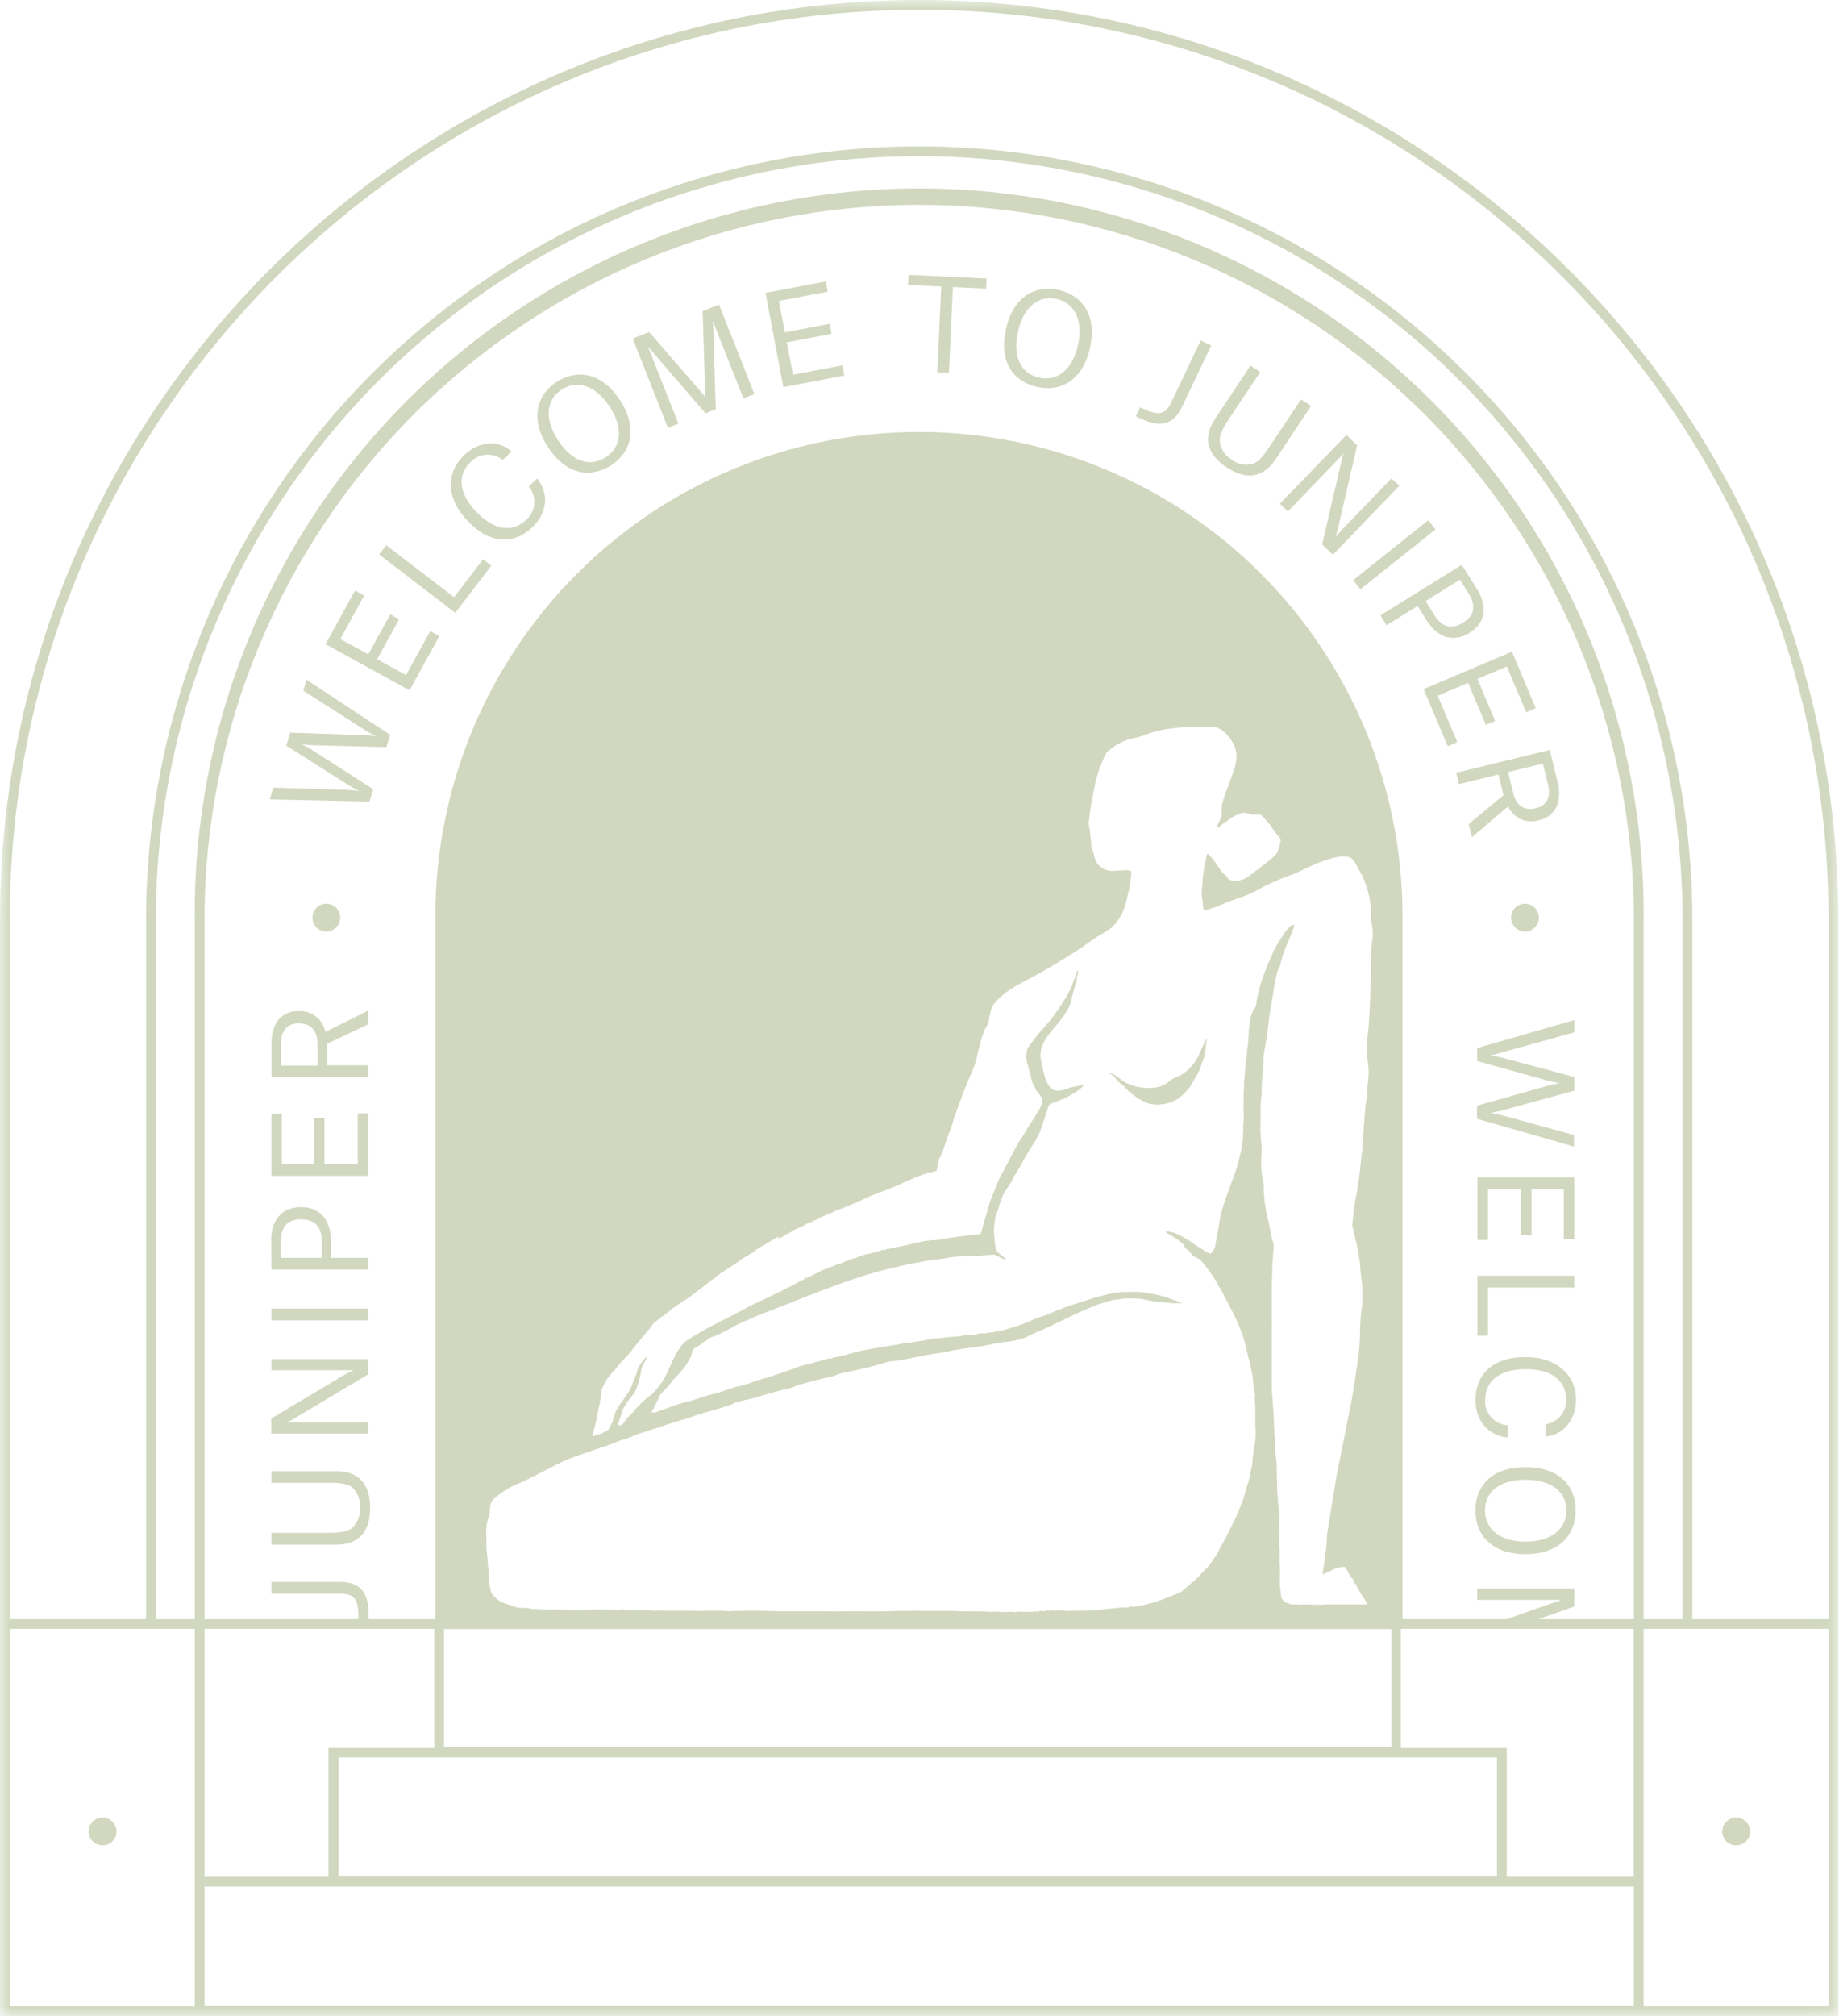 <svg width="94" height="103" viewBox="0 0 94 103" fill="none" xmlns="http://www.w3.org/2000/svg">
<mask id="mask0_1_2605" style="mask-type:luminance" maskUnits="userSpaceOnUse" x="0" y="0" width="94" height="103">
<path d="M93.966 0H0V102.992H93.966V0Z" fill="white"/>
</mask>
<g mask="url(#mask0_1_2605)">
<path d="M46.997 0C21.077 0 0 21.077 0 46.997V102.992H93.966V46.997C93.966 21.077 72.889 0 46.997 0ZM0.498 83.21H9.954V102.494H0.498V83.21ZM86.004 82.715H84.012V46.997C84.057 42.105 83.132 37.254 81.292 32.722C79.451 28.19 76.73 24.067 73.287 20.593C69.845 17.118 65.748 14.36 61.232 12.477C56.718 10.595 51.874 9.626 46.983 9.626C42.091 9.626 37.248 10.595 32.733 12.477C28.218 14.36 24.121 17.118 20.678 20.593C17.235 24.067 14.515 28.19 12.674 32.722C10.834 37.254 9.909 42.105 9.954 46.997V82.715H7.964V46.997C7.964 41.873 8.974 36.799 10.935 32.065C12.896 27.331 15.77 23.029 19.393 19.406C23.016 15.782 27.318 12.908 32.052 10.947C36.786 8.986 41.86 7.977 46.984 7.977C52.109 7.977 57.183 8.986 61.917 10.947C66.651 12.908 70.952 15.782 74.576 19.406C78.199 23.029 81.073 27.331 83.034 32.065C84.995 36.799 86.004 41.873 86.004 46.997V82.715ZM83.517 102.453H10.452V96.375H83.517V102.453ZM22.198 83.21V89.294H16.787V95.874H10.452V83.21H22.198ZM59.946 66.388C59.862 66.363 59.777 66.332 59.692 66.3C59.424 66.206 59.147 66.137 58.865 66.093C58.787 66.093 58.712 66.062 58.633 66.049C58.464 66.02 58.292 66.004 58.12 65.999H57.706C57.667 65.995 57.629 65.995 57.59 65.999C57.543 66.004 57.496 66.004 57.449 65.999C57.239 66.006 57.029 66.031 56.822 66.075C56.688 66.1 56.553 66.137 56.421 66.172C56.227 66.219 56.033 66.263 55.845 66.328C55.553 66.425 55.265 66.516 54.974 66.607L54.714 66.686C54.661 66.704 54.604 66.726 54.551 66.751C54.518 66.772 54.48 66.782 54.441 66.783C54.396 66.79 54.352 66.806 54.313 66.83C54.243 66.87 54.166 66.899 54.087 66.914C54.069 66.92 54.051 66.927 54.034 66.936C53.843 67.037 53.636 67.102 53.442 67.193C53.295 67.225 53.16 67.287 53.016 67.328C52.981 67.337 52.947 67.35 52.915 67.365C52.752 67.447 52.602 67.522 52.414 67.588L52.101 67.698C51.863 67.773 51.625 67.854 51.383 67.926C51.253 67.968 51.119 67.995 50.982 68.008C50.947 68.009 50.912 68.016 50.879 68.026C50.853 68.043 50.821 68.049 50.791 68.042C50.766 68.042 50.744 68.086 50.7 68.073C50.657 68.061 50.641 68.073 50.609 68.073C50.575 68.067 50.54 68.067 50.506 68.073C50.471 68.076 50.437 68.09 50.409 68.111C50.388 68.119 50.364 68.119 50.343 68.111H50.077C50.036 68.111 50.017 68.146 49.983 68.155C49.948 68.164 49.917 68.136 49.879 68.155C49.813 68.19 49.736 68.2 49.663 68.183C49.641 68.183 49.626 68.183 49.607 68.183C49.588 68.183 49.535 68.23 49.494 68.183C49.453 68.136 49.403 68.237 49.344 68.211C49.284 68.186 49.246 68.227 49.196 68.237L48.977 68.265C48.864 68.284 48.752 68.287 48.639 68.296L48.369 68.321L47.984 68.365C47.884 68.365 47.786 68.365 47.689 68.393L47.345 68.446C47.334 68.45 47.325 68.458 47.32 68.468C47.32 68.468 47.295 68.468 47.285 68.468C47.217 68.483 47.148 68.494 47.078 68.5C47.029 68.512 46.979 68.518 46.928 68.518C46.918 68.517 46.908 68.518 46.898 68.522C46.889 68.526 46.881 68.532 46.875 68.54C46.875 68.559 46.853 68.54 46.837 68.54C46.775 68.533 46.712 68.541 46.652 68.562C46.627 68.6 46.602 68.597 46.565 68.581C46.53 68.569 46.492 68.569 46.458 68.581C46.404 68.6 46.349 68.612 46.292 68.616C46.214 68.616 46.135 68.616 46.06 68.647C45.86 68.694 45.659 68.719 45.459 68.753C45.258 68.788 45.061 68.81 44.866 68.85C44.672 68.891 44.553 68.894 44.406 68.932L44.221 68.963C43.98 69.004 43.742 69.073 43.504 69.136C43.391 69.167 43.281 69.198 43.171 69.239C43.143 69.239 43.109 69.239 43.077 69.239L42.874 69.295C42.821 69.317 42.765 69.33 42.708 69.333C42.634 69.339 42.563 69.362 42.501 69.402C42.501 69.402 42.479 69.424 42.463 69.402C42.444 69.392 42.423 69.387 42.402 69.387C42.381 69.387 42.36 69.392 42.341 69.402C42.27 69.433 42.195 69.456 42.119 69.468C42.078 69.468 42.031 69.468 42.003 69.512C41.946 69.512 41.899 69.543 41.846 69.546C41.807 69.547 41.767 69.555 41.73 69.568L41.382 69.678C41.295 69.7 41.201 69.709 41.11 69.734C40.932 69.779 40.757 69.834 40.587 69.9C40.464 69.953 40.336 69.994 40.211 70.038C40.029 70.101 39.847 70.179 39.662 70.229C39.477 70.279 39.371 70.326 39.227 70.373C39.152 70.395 39.076 70.408 39.004 70.433C39.004 70.433 38.976 70.433 38.97 70.433C38.898 70.472 38.819 70.499 38.738 70.511C38.666 70.511 38.606 70.571 38.534 70.586C38.448 70.606 38.363 70.637 38.284 70.677C38.14 70.706 37.999 70.746 37.861 70.796C37.722 70.822 37.584 70.858 37.45 70.903C37.294 70.953 37.137 70.997 36.983 71.059C36.893 71.094 36.799 71.116 36.705 71.144C36.611 71.172 36.498 71.197 36.391 71.229C36.205 71.272 36.022 71.329 35.843 71.398C35.614 71.457 35.395 71.554 35.16 71.601C34.957 71.645 34.757 71.702 34.562 71.771H34.54C34.49 71.802 34.437 71.824 34.38 71.836C34.323 71.836 34.27 71.883 34.214 71.899C34.101 71.924 33.998 71.984 33.882 72.009C33.766 72.034 33.468 72.219 33.305 72.144C33.323 72.093 33.349 72.046 33.38 72.002C33.496 71.792 33.601 71.575 33.694 71.354C33.727 71.275 33.775 71.204 33.835 71.144C34.006 70.98 34.166 70.802 34.311 70.615C34.404 70.489 34.509 70.372 34.624 70.267C34.735 70.153 34.84 70.034 34.938 69.909C35.026 69.806 35.1 69.693 35.16 69.571C35.24 69.454 35.306 69.326 35.354 69.192C35.379 69.082 35.354 69.013 35.445 68.923C35.541 68.843 35.646 68.776 35.758 68.722C35.843 68.675 35.903 68.6 35.984 68.55C36.056 68.516 36.123 68.472 36.184 68.421C36.319 68.293 36.451 68.299 36.614 68.221C36.97 68.06 37.317 67.88 37.654 67.682C37.837 67.585 38.026 67.5 38.221 67.428C38.578 67.275 38.932 67.115 39.296 66.986L39.609 66.861C41.489 66.147 43.428 65.294 45.402 64.825C45.894 64.705 46.383 64.586 46.881 64.496C47.263 64.423 47.642 64.37 48.025 64.32C48.211 64.302 48.397 64.27 48.579 64.226C48.827 64.198 49.074 64.182 49.322 64.176C49.673 64.176 50.002 64.154 50.352 64.126C50.484 64.126 50.616 64.101 50.747 64.094C50.83 64.091 50.911 64.114 50.979 64.16C51.014 64.16 51.336 64.37 51.368 64.336C51.399 64.301 51.368 64.298 51.368 64.282L51.336 64.248C51.214 64.141 50.992 64.004 50.92 63.844C50.866 63.62 50.834 63.391 50.826 63.161C50.796 62.965 50.796 62.765 50.826 62.569C50.835 62.36 50.878 62.155 50.954 61.961C51.01 61.814 51.058 61.664 51.098 61.513C51.133 61.406 51.167 61.3 51.205 61.199C51.286 61.002 51.392 60.814 51.518 60.642C51.575 60.554 51.64 60.469 51.69 60.379C51.768 60.206 51.858 60.04 51.96 59.88C52.118 59.636 52.263 59.383 52.392 59.122C52.552 58.862 52.706 58.602 52.875 58.355C52.909 58.301 52.931 58.248 52.962 58.192C52.994 58.135 53.05 58.051 53.088 57.975C53.175 57.79 53.247 57.599 53.304 57.402C53.351 57.264 53.392 57.123 53.432 56.985C53.451 56.926 53.473 56.867 53.498 56.81C53.558 56.685 53.551 56.515 53.661 56.418C53.697 56.389 53.739 56.368 53.783 56.356C54.028 56.265 54.263 56.174 54.498 56.064C54.661 55.986 54.811 55.889 54.968 55.801C54.995 55.785 55.021 55.767 55.046 55.748C55.185 55.652 55.312 55.541 55.425 55.416C55.425 55.416 54.739 55.541 54.654 55.569C54.439 55.679 54.197 55.728 53.956 55.71C53.432 55.6 53.329 54.664 53.219 54.216C52.984 53.163 54.003 52.546 54.473 51.737C54.606 51.548 54.703 51.336 54.758 51.111C54.772 51.026 54.791 50.943 54.814 50.86C54.87 50.666 54.924 50.468 54.974 50.271C54.993 50.196 55.021 50.124 55.033 50.049C55.036 49.99 55.043 49.931 55.055 49.873C55.1 49.775 55.115 49.666 55.099 49.56C55.043 49.601 55.033 49.698 55.008 49.76C54.983 49.823 54.93 49.977 54.892 50.074C54.819 50.289 54.73 50.498 54.626 50.7C54.442 51.033 54.239 51.355 54.018 51.665C53.828 51.945 53.619 52.211 53.392 52.461C53.203 52.658 53.027 52.868 52.865 53.088C52.803 53.179 52.737 53.273 52.668 53.357C52.614 53.417 52.567 53.482 52.527 53.551C52.433 53.815 52.433 54.103 52.527 54.366C52.577 54.611 52.674 54.852 52.715 55.099C52.725 55.174 52.746 55.247 52.778 55.315C52.86 55.511 52.965 55.696 53.091 55.867C53.208 55.98 53.278 56.133 53.288 56.296C53.288 56.406 53.207 56.493 53.166 56.591C53.148 56.635 53.127 56.676 53.1 56.716C52.997 56.882 52.9 57.057 52.787 57.217C52.674 57.377 52.53 57.609 52.414 57.809C52.358 57.913 52.292 58.013 52.226 58.123C52.081 58.33 51.951 58.548 51.838 58.774C51.75 58.956 51.647 59.128 51.556 59.31C51.465 59.492 51.349 59.702 51.242 59.899C51.219 59.949 51.191 59.997 51.158 60.04C51.14 60.065 51.125 60.093 51.114 60.122C51.051 60.275 50.985 60.435 50.926 60.585C50.866 60.736 50.807 60.899 50.741 61.036C50.718 61.09 50.697 61.144 50.678 61.199C50.631 61.31 50.591 61.424 50.559 61.541C50.541 61.632 50.487 61.707 50.475 61.801C50.459 61.888 50.437 61.974 50.409 62.058C50.365 62.211 50.318 62.371 50.274 62.515C50.249 62.606 50.227 62.697 50.202 62.785C50.202 62.822 50.183 62.86 50.177 62.901C50.171 62.941 50.124 62.957 50.139 63.004C50.155 63.051 50.139 63.004 50.121 63.023C50.094 63.039 50.064 63.048 50.033 63.048C49.944 63.06 49.854 63.067 49.764 63.07C49.697 63.075 49.631 63.084 49.566 63.098C49.406 63.12 49.253 63.145 49.087 63.161C48.921 63.176 48.833 63.211 48.705 63.217C48.576 63.223 48.535 63.245 48.451 63.255C48.403 63.256 48.356 63.266 48.313 63.286L48.257 63.302L47.78 63.355C47.719 63.35 47.657 63.35 47.595 63.355C47.523 63.369 47.45 63.379 47.376 63.383C47.301 63.383 47.226 63.405 47.151 63.424C47.075 63.443 47.006 63.458 46.931 63.471C46.746 63.499 46.571 63.556 46.389 63.596C46.207 63.637 46.076 63.662 45.932 63.693C45.78 63.715 45.63 63.747 45.484 63.791C45.457 63.795 45.429 63.795 45.402 63.791C45.377 63.791 45.352 63.791 45.333 63.806C45.289 63.839 45.235 63.855 45.18 63.853C45.101 63.855 45.024 63.874 44.954 63.91C44.895 63.932 44.833 63.947 44.769 63.953C44.731 63.958 44.694 63.968 44.66 63.985C44.631 64 44.601 64.01 44.569 64.013C44.518 64.018 44.469 64.033 44.425 64.057H44.39C44.233 64.057 44.096 64.157 43.939 64.182C43.879 64.198 43.821 64.221 43.767 64.251C43.723 64.279 43.671 64.29 43.619 64.282C43.615 64.28 43.609 64.278 43.604 64.278C43.598 64.278 43.593 64.28 43.588 64.282C43.56 64.317 43.516 64.32 43.478 64.336C43.359 64.386 43.237 64.43 43.118 64.477C43.085 64.489 43.052 64.503 43.021 64.521C42.961 64.563 42.888 64.586 42.814 64.586C42.77 64.586 42.733 64.63 42.683 64.636C42.633 64.643 42.639 64.702 42.586 64.69C42.532 64.677 42.51 64.734 42.466 64.727C42.423 64.721 42.401 64.768 42.357 64.759C42.313 64.749 42.332 64.793 42.307 64.799C42.282 64.806 42.26 64.799 42.241 64.818C42.222 64.837 42.169 64.818 42.15 64.85C42.084 64.85 42.044 64.9 41.984 64.918C41.929 64.937 41.876 64.962 41.827 64.994C41.736 65.05 41.636 65.085 41.545 65.138C41.455 65.191 41.414 65.188 41.348 65.222C41.348 65.222 41.317 65.222 41.307 65.254C41.298 65.285 41.291 65.279 41.27 65.272C41.237 65.269 41.204 65.274 41.174 65.287C41.144 65.299 41.118 65.319 41.097 65.345C41.077 65.362 41.058 65.381 41.041 65.401C41.025 65.417 41.016 65.401 41.003 65.401C41.001 65.398 40.998 65.396 40.994 65.394C40.99 65.393 40.987 65.392 40.983 65.392C40.979 65.392 40.975 65.393 40.972 65.394C40.968 65.396 40.965 65.398 40.963 65.401C40.919 65.426 40.887 65.479 40.825 65.473C40.781 65.548 40.681 65.539 40.627 65.605C40.521 65.62 40.452 65.708 40.352 65.743C40.276 65.773 40.203 65.81 40.132 65.852C40.065 65.891 39.996 65.927 39.925 65.959C39.772 66.025 39.612 66.1 39.471 66.178C39.39 66.222 39.305 66.259 39.217 66.3C39.058 66.375 38.904 66.441 38.738 66.523C38.631 66.569 38.526 66.621 38.425 66.679C38.365 66.717 38.293 66.733 38.234 66.767C37.206 67.356 36.112 67.801 35.126 68.468C34.53 68.869 34.276 69.9 33.901 70.495C33.726 70.798 33.5 71.067 33.233 71.291C33.023 71.447 32.827 71.621 32.647 71.811L32.5 71.962C32.462 72.001 32.426 72.043 32.393 72.087C32.356 72.149 32.304 72.202 32.243 72.241C32.227 72.247 32.213 72.257 32.201 72.27C32.19 72.284 32.182 72.299 32.177 72.316C32.177 72.341 32.149 72.353 32.13 72.369C32.07 72.417 32.019 72.475 31.98 72.541C31.934 72.622 31.879 72.695 31.814 72.761C31.778 72.784 31.739 72.801 31.698 72.811C31.693 72.813 31.688 72.814 31.682 72.814C31.677 72.814 31.672 72.813 31.667 72.811C31.598 72.811 31.598 72.792 31.61 72.726C31.636 72.613 31.669 72.502 31.71 72.394C31.739 72.294 31.776 72.194 31.804 72.081C31.824 72.014 31.854 71.951 31.892 71.893C31.961 71.789 32.03 71.686 32.096 71.579C32.162 71.473 32.221 71.432 32.265 71.344C32.388 71.223 32.482 71.073 32.538 70.909C32.589 70.792 32.629 70.67 32.657 70.546C32.675 70.455 32.71 70.367 32.729 70.276C32.748 70.185 32.748 70.12 32.763 70.041C32.795 69.883 32.856 69.733 32.942 69.596C32.983 69.53 33.008 69.462 33.048 69.399C33.089 69.336 33.105 69.339 33.098 69.314C33.092 69.289 33.054 69.314 33.036 69.339C33.017 69.364 32.954 69.405 32.917 69.443C32.858 69.503 32.807 69.569 32.763 69.64C32.703 69.721 32.654 69.81 32.616 69.903C32.563 70.025 32.541 70.154 32.5 70.276C32.459 70.398 32.387 70.517 32.343 70.643C32.292 70.814 32.216 70.976 32.118 71.125C32.068 71.191 32.03 71.266 31.983 71.338C31.936 71.41 31.889 71.473 31.839 71.539C31.761 71.639 31.689 71.744 31.623 71.852C31.591 71.909 31.557 71.962 31.529 72.015C31.5 72.068 31.491 72.071 31.475 72.103C31.461 72.133 31.448 72.165 31.438 72.197C31.413 72.256 31.403 72.316 31.381 72.372C31.351 72.454 31.327 72.538 31.309 72.623C31.287 72.683 31.258 72.739 31.222 72.792C31.209 72.815 31.199 72.839 31.19 72.864C31.173 72.912 31.15 72.957 31.121 72.999C31.087 73.065 31.024 73.083 30.962 73.115L30.852 73.177C30.79 73.217 30.724 73.249 30.654 73.275H30.589C30.552 73.283 30.517 73.295 30.482 73.309L30.341 73.362C30.291 73.362 30.272 73.362 30.285 73.312C30.326 73.159 30.363 72.999 30.407 72.855C30.451 72.711 30.467 72.604 30.492 72.479C30.517 72.353 30.551 72.137 30.592 71.968C30.632 71.834 30.659 71.697 30.673 71.558C30.673 71.517 30.698 71.476 30.705 71.435C30.72 71.316 30.736 71.197 30.745 71.075C30.751 71.018 30.766 70.962 30.789 70.909L30.98 70.524C31.004 70.474 31.035 70.429 31.071 70.389C31.18 70.246 31.297 70.11 31.422 69.982C31.457 69.945 31.488 69.905 31.516 69.862C31.538 69.828 31.573 69.8 31.598 69.765C31.698 69.646 31.795 69.527 31.911 69.415C32.044 69.284 32.167 69.143 32.281 68.995C32.387 68.85 32.5 68.713 32.616 68.578C32.732 68.443 32.773 68.393 32.848 68.299C32.923 68.205 33.048 68.052 33.161 67.926C33.274 67.801 33.311 67.735 33.374 67.632C33.41 67.587 33.455 67.55 33.506 67.522C33.581 67.459 33.659 67.403 33.731 67.337C33.779 67.294 33.833 67.257 33.891 67.228C33.93 67.202 33.966 67.174 34.001 67.143C34.065 67.086 34.132 67.033 34.201 66.983C34.27 66.939 34.308 66.87 34.38 66.833C34.468 66.785 34.552 66.73 34.63 66.667C34.696 66.612 34.766 66.564 34.84 66.523C34.85 66.519 34.857 66.511 34.862 66.502C34.867 66.493 34.868 66.483 34.865 66.472C34.865 66.435 34.865 66.451 34.897 66.472C34.928 66.494 34.916 66.472 34.928 66.472C35.016 66.407 35.119 66.357 35.207 66.284C35.316 66.213 35.421 66.135 35.52 66.049C35.577 66.002 35.636 65.957 35.699 65.918L36.191 65.539C36.272 65.479 36.344 65.41 36.432 65.357C36.48 65.324 36.525 65.287 36.567 65.247C36.612 65.198 36.666 65.159 36.727 65.132C36.733 65.133 36.739 65.133 36.745 65.132C36.791 65.069 36.854 65.021 36.927 64.994C36.974 64.972 37.005 64.931 37.049 64.906C37.256 64.771 37.46 64.633 37.676 64.496C37.767 64.416 37.866 64.346 37.97 64.286C38.017 64.245 38.08 64.229 38.133 64.192C38.246 64.116 38.365 64.051 38.481 63.978C38.534 63.944 38.584 63.897 38.638 63.859C38.675 63.818 38.722 63.789 38.776 63.775C38.794 63.772 38.811 63.762 38.823 63.747C38.867 63.7 38.921 63.666 38.982 63.646C39.005 63.64 39.026 63.631 39.045 63.618C39.145 63.543 39.258 63.49 39.358 63.421C39.459 63.352 39.515 63.336 39.59 63.289C39.662 63.243 39.736 63.201 39.813 63.164C39.795 63.203 39.788 63.246 39.791 63.289C39.819 63.267 39.841 63.239 39.882 63.239C39.901 63.237 39.918 63.228 39.932 63.214C40.041 63.139 40.156 63.074 40.276 63.02C40.362 62.98 40.443 62.932 40.521 62.879C40.571 62.841 40.627 62.811 40.687 62.791C40.733 62.772 40.778 62.75 40.822 62.725L41.088 62.603C41.133 62.589 41.17 62.557 41.191 62.515C41.191 62.515 41.21 62.497 41.219 62.515C41.229 62.534 41.254 62.515 41.263 62.515C41.27 62.501 41.281 62.489 41.294 62.481C41.307 62.474 41.323 62.47 41.339 62.471C41.382 62.471 41.423 62.456 41.458 62.431C41.515 62.398 41.575 62.37 41.636 62.346C41.658 62.34 41.679 62.332 41.699 62.321C41.799 62.249 41.921 62.221 42.012 62.155C42.047 62.137 42.082 62.121 42.119 62.108C42.204 62.082 42.285 62.044 42.36 61.995H42.382C42.551 61.951 42.695 61.845 42.864 61.792C43.034 61.738 43.137 61.694 43.269 61.638C43.4 61.582 43.623 61.494 43.798 61.416C43.974 61.337 44.061 61.293 44.193 61.234C44.222 61.215 44.255 61.202 44.29 61.196C44.325 61.192 44.359 61.178 44.387 61.156C44.485 61.096 44.59 61.05 44.7 61.018L44.838 60.958C44.989 60.895 45.151 60.852 45.292 60.792C45.434 60.733 45.606 60.67 45.769 60.598C45.932 60.526 46.082 60.463 46.226 60.391L46.336 60.347L46.724 60.181C46.766 60.159 46.812 60.145 46.859 60.14C46.869 60.142 46.879 60.141 46.887 60.137C46.896 60.133 46.904 60.127 46.909 60.118C46.931 60.072 46.994 60.093 47.022 60.056C47.063 60.072 47.085 60.034 47.113 60.025C47.141 60.015 47.169 59.981 47.21 59.996C47.222 59.998 47.234 59.996 47.245 59.993C47.257 59.989 47.267 59.983 47.276 59.974C47.372 59.92 47.479 59.889 47.589 59.883C47.674 59.868 47.758 59.847 47.84 59.821C47.855 59.817 47.868 59.809 47.878 59.797C47.887 59.785 47.893 59.77 47.893 59.755C47.912 59.58 47.946 59.407 47.993 59.238C48.028 59.132 48.097 59.044 48.137 58.925C48.272 58.59 48.382 58.242 48.504 57.903C48.551 57.769 48.598 57.634 48.648 57.502C48.698 57.371 48.736 57.189 48.792 57.035C48.93 56.66 49.065 56.28 49.206 55.904C49.366 55.478 49.554 55.062 49.723 54.651C49.789 54.494 49.846 54.333 49.892 54.169C49.942 53.968 49.973 53.761 50.039 53.564C50.074 53.461 50.089 53.354 50.118 53.251C50.169 53.043 50.235 52.839 50.315 52.64C50.368 52.514 50.456 52.417 50.5 52.289C50.613 51.944 50.584 51.584 50.813 51.28C51.393 50.541 52.333 50.168 53.138 49.713C53.855 49.306 54.567 48.886 55.25 48.426C55.529 48.238 55.801 48.037 56.083 47.852C56.336 47.712 56.58 47.558 56.816 47.392C57.202 47.026 57.465 46.55 57.571 46.029C57.603 45.872 57.647 45.715 57.684 45.565C57.722 45.415 57.731 45.34 57.75 45.224C57.769 45.108 57.794 44.91 57.816 44.776C57.825 44.699 57.825 44.621 57.816 44.544C57.816 44.5 57.816 44.487 57.762 44.478C57.64 44.451 57.514 44.446 57.39 44.462H57.308L56.895 44.49C56.75 44.497 56.605 44.471 56.471 44.415C56.252 44.323 56.078 44.149 55.986 43.93C55.923 43.792 55.933 43.616 55.861 43.494C55.801 43.352 55.772 43.2 55.776 43.046C55.776 42.918 55.742 42.792 55.729 42.664L55.701 42.385C55.692 42.318 55.679 42.252 55.66 42.188C55.646 42.11 55.646 42.03 55.66 41.953C55.679 41.768 55.701 41.586 55.726 41.401C55.779 41.038 55.854 40.677 55.92 40.317C55.974 40.039 56.042 39.764 56.124 39.493C56.19 39.299 56.258 39.111 56.337 38.923C56.374 38.829 56.415 38.735 56.459 38.641C56.475 38.611 56.493 38.581 56.512 38.553C56.534 38.519 56.537 38.481 56.559 38.447C56.611 38.389 56.67 38.339 56.735 38.296C56.967 38.099 57.231 37.943 57.515 37.833C57.828 37.717 58.142 37.682 58.455 37.572C58.802 37.433 59.162 37.328 59.529 37.259L59.843 37.218C60.377 37.142 60.917 37.111 61.456 37.128C61.673 37.112 61.891 37.112 62.108 37.128C62.362 37.212 62.586 37.367 62.754 37.576C62.893 37.726 63.006 37.898 63.089 38.086C63.182 38.307 63.219 38.547 63.195 38.785C63.17 39.035 63.108 39.28 63.01 39.512C62.838 40.01 62.638 40.499 62.484 41C62.45 41.178 62.437 41.359 62.446 41.539C62.435 41.657 62.407 41.774 62.362 41.884C62.321 41.993 62.183 42.178 62.202 42.291C62.305 42.272 62.431 42.141 62.515 42.075C62.561 42.04 62.61 42.007 62.66 41.978C62.775 41.909 62.873 41.815 62.989 41.749C63.047 41.712 63.109 41.679 63.173 41.652C63.236 41.63 63.292 41.595 63.355 41.57C63.421 41.546 63.489 41.529 63.559 41.52C63.617 41.507 63.678 41.515 63.731 41.542C63.77 41.561 63.813 41.571 63.856 41.57C63.891 41.575 63.925 41.584 63.957 41.599C64.01 41.626 64.071 41.634 64.129 41.62C64.16 41.62 64.195 41.583 64.226 41.62C64.257 41.658 64.242 41.62 64.248 41.62C64.317 41.567 64.383 41.62 64.452 41.62C64.452 41.62 64.47 41.62 64.477 41.642C64.507 41.694 64.552 41.735 64.605 41.761C64.605 41.761 64.63 41.777 64.63 41.783C64.63 41.837 64.674 41.852 64.699 41.884L64.95 42.175C64.975 42.209 64.99 42.253 65.016 42.285C65.116 42.423 65.219 42.557 65.329 42.695C65.35 42.723 65.373 42.749 65.398 42.773C65.431 42.812 65.453 42.858 65.46 42.908C65.465 42.927 65.465 42.946 65.46 42.965C65.438 43.022 65.424 43.082 65.417 43.143C65.407 43.244 65.376 43.341 65.326 43.428C65.324 43.44 65.324 43.452 65.326 43.463C65.273 43.596 65.184 43.712 65.069 43.798L64.909 43.936C64.872 43.975 64.829 44.008 64.781 44.033C64.76 44.044 64.742 44.059 64.727 44.077C64.674 44.128 64.614 44.172 64.549 44.209C64.496 44.242 64.449 44.283 64.408 44.331C64.353 44.374 64.295 44.414 64.235 44.45C64.192 44.475 64.153 44.506 64.12 44.544C64.112 44.557 64.101 44.569 64.088 44.578C63.941 44.666 63.822 44.794 63.665 44.87C63.618 44.904 63.561 44.923 63.502 44.923H63.48C63.433 44.973 63.355 44.96 63.302 45.004C63.302 45.004 63.302 45.004 63.283 45.004C63.264 45.004 63.202 45.02 63.158 45.004C63.111 44.998 63.063 44.998 63.017 45.004C62.926 44.967 62.819 44.96 62.76 44.863C62.738 44.832 62.713 44.804 62.691 44.769C62.683 44.752 62.671 44.737 62.656 44.725C62.532 44.636 62.425 44.523 62.343 44.393C62.268 44.284 62.199 44.171 62.124 44.061C62.089 44.008 62.052 43.958 62.014 43.908C61.977 43.858 61.989 43.87 61.973 43.87C61.958 43.87 61.945 43.814 61.933 43.811C61.918 43.808 61.904 43.801 61.893 43.791C61.883 43.781 61.874 43.768 61.87 43.754C61.864 43.741 61.856 43.729 61.845 43.72C61.834 43.711 61.821 43.704 61.807 43.701C61.785 43.701 61.782 43.648 61.754 43.629C61.726 43.61 61.707 43.629 61.701 43.629C61.669 43.767 61.635 43.901 61.607 44.036C61.607 44.093 61.582 44.152 61.569 44.205C61.538 44.34 61.538 44.475 61.507 44.609C61.485 44.694 61.507 44.785 61.472 44.873C61.483 44.977 61.477 45.083 61.456 45.186C61.456 45.289 61.431 45.393 61.428 45.499C61.415 45.623 61.42 45.747 61.444 45.869C61.473 45.998 61.49 46.129 61.494 46.261C61.494 46.317 61.494 46.377 61.513 46.433C61.532 46.489 61.513 46.471 61.563 46.464C61.613 46.458 61.607 46.464 61.619 46.464C61.678 46.476 61.738 46.468 61.792 46.442C62.031 46.381 62.264 46.297 62.487 46.192C63.054 45.932 63.64 45.813 64.188 45.515C64.732 45.207 65.301 44.946 65.89 44.735C66.491 44.531 67.018 44.187 67.626 43.992C68.014 43.867 68.879 43.532 69.192 43.955C69.301 44.121 69.4 44.294 69.49 44.472C69.682 44.816 69.83 45.184 69.931 45.565C69.996 45.82 70.04 46.08 70.063 46.342C70.085 46.602 70.063 46.881 70.101 47.135C70.185 47.477 70.192 47.833 70.123 48.178C70.09 48.364 70.08 48.553 70.091 48.742C70.091 49.2 70.091 49.66 70.063 50.118C70.032 51.126 70.01 52.151 69.881 53.157C69.834 53.493 69.844 53.835 69.909 54.169C69.971 54.571 69.971 54.979 69.909 55.381C69.907 55.435 69.902 55.488 69.894 55.541C69.881 55.601 69.881 55.663 69.894 55.723C69.896 55.734 69.896 55.746 69.893 55.757C69.89 55.769 69.885 55.779 69.878 55.788C69.856 55.814 69.841 55.839 69.878 55.867C69.916 55.895 69.878 55.886 69.878 55.895C69.878 55.904 69.844 55.926 69.853 55.955C69.872 56.013 69.872 56.075 69.853 56.133C69.844 56.239 69.824 56.344 69.794 56.447C69.79 56.455 69.79 56.463 69.794 56.471C69.797 56.567 69.79 56.662 69.775 56.757C69.775 56.898 69.737 57.035 69.743 57.173C69.741 57.279 69.729 57.383 69.709 57.487C69.706 57.525 69.706 57.564 69.709 57.603C69.709 57.653 69.709 57.703 69.709 57.753C69.708 57.803 69.7 57.853 69.684 57.9C69.679 57.934 69.679 57.969 69.684 58.004C69.683 58.12 69.675 58.236 69.659 58.351C69.659 58.455 69.64 58.558 69.634 58.665C69.634 58.706 69.634 58.743 69.634 58.781C69.608 58.861 69.595 58.946 69.596 59.031C69.601 59.05 69.601 59.069 69.596 59.088C69.575 59.159 69.564 59.233 69.565 59.307C69.563 59.369 69.557 59.431 69.546 59.492C69.532 59.564 69.525 59.638 69.524 59.711C69.526 59.739 69.526 59.765 69.524 59.793C69.48 60.015 69.468 60.244 69.418 60.469C69.402 60.553 69.392 60.638 69.386 60.723C69.383 60.773 69.377 60.822 69.368 60.87C69.342 61.002 69.311 61.127 69.286 61.259C69.261 61.391 69.261 61.441 69.242 61.535C69.236 61.646 69.217 61.757 69.186 61.864C69.184 61.874 69.184 61.885 69.186 61.895C69.176 62.105 69.155 62.314 69.123 62.522C69.12 62.549 69.12 62.576 69.123 62.603C69.135 62.691 69.156 62.777 69.186 62.86C69.196 62.885 69.203 62.911 69.205 62.938C69.224 63.052 69.251 63.166 69.283 63.277C69.283 63.352 69.324 63.424 69.343 63.499C69.344 63.51 69.344 63.522 69.343 63.534C69.351 63.633 69.373 63.731 69.408 63.825C69.408 63.847 69.427 63.869 69.427 63.891C69.427 63.98 69.439 64.068 69.462 64.154C69.462 64.239 69.48 64.323 69.496 64.408C69.52 64.493 69.529 64.582 69.521 64.671C69.52 64.721 69.525 64.772 69.537 64.821C69.538 64.95 69.551 65.078 69.574 65.204C69.596 65.325 69.609 65.447 69.612 65.57C69.609 65.632 69.618 65.693 69.637 65.752C69.641 65.761 69.643 65.77 69.643 65.78C69.643 65.79 69.641 65.799 69.637 65.808C69.626 65.864 69.626 65.922 69.637 65.978C69.645 66.023 69.645 66.07 69.637 66.115C69.637 66.153 69.637 66.191 69.656 66.228C69.675 66.266 69.656 66.266 69.656 66.272C69.656 66.278 69.631 66.341 69.631 66.375C69.631 66.41 69.631 66.523 69.631 66.595C69.634 66.632 69.627 66.67 69.612 66.704C69.612 66.729 69.612 66.77 69.612 66.805C69.483 67.51 69.552 68.305 69.465 69.029C69.364 69.862 69.227 70.693 69.092 71.52L68.302 75.48L67.989 77.42L67.829 78.388C67.827 78.651 67.81 78.913 67.779 79.174C67.763 79.229 67.751 79.284 67.741 79.34C67.741 79.397 67.741 79.453 67.741 79.51C67.741 79.566 67.719 79.663 67.707 79.741C67.694 79.82 67.672 79.97 67.651 80.083C67.629 80.196 67.629 80.249 67.616 80.33C67.604 80.412 67.594 80.443 67.657 80.412C67.791 80.349 67.929 80.29 68.061 80.218C68.249 80.119 68.454 80.059 68.666 80.042C68.687 80.037 68.709 80.04 68.729 80.049C68.749 80.058 68.765 80.073 68.775 80.092C68.816 80.144 68.848 80.201 68.873 80.261C68.891 80.311 68.932 80.349 68.951 80.399C68.97 80.449 69.004 80.437 69.013 80.462C69.023 80.487 69.013 80.518 69.035 80.54C69.054 80.574 69.08 80.604 69.111 80.628C69.129 80.639 69.144 80.654 69.155 80.672C69.167 80.69 69.174 80.71 69.176 80.731C69.193 80.814 69.24 80.888 69.308 80.938C69.308 80.938 69.33 80.954 69.324 80.963C69.317 80.973 69.324 81.02 69.352 81.045L69.483 81.28C69.572 81.435 69.668 81.585 69.772 81.731C69.819 81.793 69.85 81.862 69.894 81.934C69.844 81.95 69.792 81.959 69.74 81.963C69.568 81.963 69.396 81.963 69.223 81.963C68.995 81.963 68.769 81.963 68.54 81.963H67.81C67.63 81.979 67.449 81.984 67.268 81.978C67.121 81.978 66.974 81.963 66.823 81.963C66.781 81.955 66.738 81.955 66.695 81.963C66.673 81.97 66.648 81.97 66.626 81.963C66.612 81.958 66.597 81.958 66.582 81.963C66.491 81.994 66.404 81.963 66.313 81.963C66.228 81.967 66.144 81.967 66.059 81.963C66 81.966 65.941 81.953 65.89 81.925C65.845 81.9 65.798 81.882 65.749 81.869C65.676 81.841 65.614 81.792 65.57 81.728C65.551 81.709 65.542 81.684 65.52 81.665C65.51 81.656 65.502 81.645 65.497 81.632C65.491 81.62 65.489 81.606 65.489 81.593C65.489 81.54 65.473 81.487 65.47 81.433C65.467 81.38 65.47 81.323 65.451 81.267V81.183C65.451 81.139 65.429 81.092 65.426 81.048C65.429 81.007 65.429 80.966 65.426 80.926C65.412 80.78 65.412 80.633 65.426 80.487C65.415 80.383 65.415 80.278 65.426 80.174C65.426 80.073 65.42 79.969 65.407 79.86C65.407 79.785 65.407 79.707 65.407 79.629C65.412 79.572 65.412 79.516 65.407 79.459C65.407 79.397 65.407 79.334 65.407 79.275C65.407 79.162 65.407 79.049 65.392 78.936C65.384 78.79 65.384 78.644 65.392 78.498C65.392 78.328 65.392 78.162 65.392 77.996C65.385 77.88 65.385 77.764 65.392 77.648C65.406 77.561 65.406 77.472 65.392 77.385C65.387 77.338 65.387 77.291 65.392 77.244C65.388 77.167 65.379 77.091 65.363 77.016C65.334 76.867 65.318 76.716 65.316 76.564C65.316 76.564 65.316 76.549 65.316 76.542C65.285 76.389 65.294 76.229 65.276 76.079C65.276 76.014 65.276 75.948 65.276 75.881C65.276 75.728 65.276 75.568 65.26 75.421C65.26 75.346 65.26 75.273 65.26 75.198C65.26 74.995 65.26 74.788 65.235 74.572C65.21 74.356 65.197 74.258 65.182 74.086C65.18 74.063 65.18 74.04 65.182 74.017C65.183 73.894 65.178 73.77 65.166 73.647C65.166 73.523 65.157 73.398 65.141 73.275C65.139 73.267 65.139 73.26 65.141 73.253C65.147 73.11 65.138 72.968 65.116 72.826C65.116 72.773 65.116 72.717 65.116 72.664C65.118 72.559 65.113 72.454 65.1 72.35C65.097 72.323 65.097 72.296 65.1 72.269C65.104 72.184 65.099 72.099 65.085 72.015C65.069 71.915 65.069 71.814 65.059 71.702C65.037 71.448 65.025 71.197 65.009 70.947C65.009 70.818 65.009 70.69 65.009 70.561C65.009 70.433 65.009 70.323 65.009 70.201C65.009 70.129 65.009 70.054 65.009 69.982C65.009 69.568 65.009 69.158 65.009 68.747C65.009 68.678 65.025 68.609 65.009 68.54C65.009 68.415 65.009 68.293 65.009 68.171C65.009 68.049 65.009 67.929 65.009 67.81C65.017 67.686 65.017 67.562 65.009 67.438C65.006 67.396 65.006 67.354 65.009 67.312C65.009 67.115 65.009 66.917 65.009 66.72C65.009 66.632 65.009 66.548 65.009 66.463C65.009 66.275 65.009 66.084 65.009 65.893C65.009 65.633 65.009 65.376 65.028 65.116C65.028 65.019 65.028 64.922 65.028 64.825C65.028 64.624 65.05 64.423 65.069 64.223C65.069 64.123 65.069 64.019 65.085 63.91C65.11 63.766 65.11 63.618 65.085 63.474C65.05 63.39 65.019 63.304 64.994 63.217C64.944 62.904 64.893 62.619 64.815 62.321C64.693 61.839 64.621 61.345 64.599 60.849C64.603 60.638 64.584 60.428 64.539 60.222C64.464 59.857 64.442 59.484 64.474 59.113C64.491 58.875 64.491 58.636 64.474 58.398C64.43 58.02 64.416 57.639 64.433 57.258C64.433 57.014 64.433 56.769 64.433 56.528C64.433 56.287 64.489 56.017 64.492 55.76C64.491 55.378 64.512 54.996 64.555 54.617C64.59 54.325 64.555 54.028 64.621 53.743C64.658 53.505 64.699 53.27 64.74 53.035C64.828 52.492 64.859 51.95 64.962 51.411C65.075 50.822 65.141 50.215 65.291 49.635C65.321 49.546 65.361 49.461 65.41 49.381C65.444 49.303 65.466 49.221 65.476 49.137C65.524 48.932 65.587 48.731 65.664 48.535C65.811 48.15 65.996 47.78 66.128 47.395C66.159 47.307 66.181 47.245 66.062 47.257C66.022 47.265 65.985 47.285 65.956 47.313C65.793 47.471 65.653 47.652 65.542 47.849L65.398 48.062C65.32 48.188 65.241 48.313 65.169 48.441C65.097 48.57 65.075 48.645 65.031 48.755C64.987 48.864 64.909 49.04 64.846 49.181C64.768 49.262 64.774 49.381 64.727 49.475C64.727 49.504 64.705 49.535 64.693 49.563C64.682 49.595 64.667 49.625 64.649 49.654C64.615 49.685 64.649 49.72 64.624 49.748C64.558 49.879 64.536 50.03 64.464 50.158C64.464 50.183 64.464 50.208 64.464 50.224C64.423 50.295 64.397 50.372 64.386 50.453C64.378 50.472 64.373 50.492 64.37 50.512C64.365 50.558 64.352 50.603 64.333 50.644C64.32 50.667 64.314 50.693 64.314 50.719C64.322 50.74 64.322 50.764 64.314 50.785C64.282 50.819 64.292 50.863 64.276 50.901C64.245 50.992 64.254 51.089 64.229 51.183C64.204 51.277 64.229 51.289 64.204 51.343C64.179 51.396 64.188 51.402 64.176 51.43C64.056 51.607 63.969 51.803 63.916 52.01C63.917 52.074 63.911 52.138 63.897 52.201C63.866 52.289 63.897 52.386 63.837 52.471C63.847 52.519 63.847 52.569 63.837 52.618C63.837 52.737 63.822 52.859 63.819 52.978C63.809 53.047 63.803 53.116 63.803 53.185C63.806 53.259 63.799 53.333 63.781 53.404C63.777 53.473 63.766 53.541 63.75 53.608C63.75 53.83 63.703 54.034 63.693 54.234C63.689 54.296 63.679 54.356 63.665 54.416C63.643 54.545 63.646 54.673 63.634 54.798C63.634 54.798 63.634 54.824 63.634 54.833C63.602 55.068 63.587 55.304 63.59 55.541C63.59 55.638 63.571 55.732 63.568 55.829C63.568 55.977 63.568 56.124 63.568 56.271C63.557 56.445 63.557 56.62 63.568 56.794C63.568 56.829 63.549 56.86 63.568 56.895C63.579 56.986 63.579 57.079 63.568 57.17C63.568 57.264 63.568 57.355 63.549 57.449C63.531 57.543 63.549 57.549 63.549 57.599C63.552 57.626 63.552 57.654 63.549 57.681C63.535 57.835 63.529 57.99 63.534 58.145C63.511 58.447 63.458 58.746 63.377 59.038C63.309 59.345 63.223 59.648 63.12 59.946C63.001 60.26 62.876 60.592 62.76 60.914C62.644 61.237 62.55 61.541 62.446 61.854C62.343 62.168 62.334 62.537 62.258 62.876C62.207 63.082 62.168 63.291 62.142 63.502C62.131 63.68 62.062 63.849 61.948 63.985C61.87 64.073 61.861 64.038 61.773 64.004C61.627 63.936 61.488 63.855 61.356 63.762C61.099 63.612 60.861 63.405 60.595 63.267C60.437 63.175 60.273 63.092 60.106 63.017C59.947 62.937 59.77 62.902 59.592 62.913C59.592 62.973 59.718 63.026 59.774 63.06C60.015 63.191 60.242 63.349 60.447 63.531C60.513 63.593 60.526 63.672 60.579 63.74C60.612 63.779 60.651 63.812 60.695 63.837C60.842 63.944 60.933 64.129 61.087 64.217C61.24 64.304 61.29 64.282 61.384 64.389C61.616 64.643 61.813 64.937 62.011 65.213C62.043 65.242 62.065 65.28 62.074 65.323C62.071 65.329 62.071 65.335 62.074 65.341C62.136 65.376 62.149 65.448 62.19 65.498C62.219 65.535 62.24 65.578 62.252 65.623C62.261 65.653 62.276 65.681 62.296 65.705C62.45 65.949 62.581 66.203 62.713 66.46C62.807 66.648 62.907 66.833 63.001 67.018C63.143 67.285 63.269 67.562 63.377 67.845C63.446 68.03 63.521 68.215 63.581 68.403C63.64 68.591 63.668 68.716 63.703 68.888C63.75 69.098 63.8 69.305 63.859 69.515C63.885 69.606 63.897 69.697 63.922 69.787C63.947 69.878 63.96 69.985 63.982 70.082C64.007 70.175 64.025 70.27 64.035 70.367C64.032 70.393 64.032 70.419 64.035 70.445C64.035 70.467 64.035 70.492 64.051 70.514C64.051 70.605 64.051 70.699 64.066 70.793V70.809C64.066 70.853 64.098 70.89 64.088 70.944C64.084 70.985 64.09 71.027 64.107 71.066C64.107 71.113 64.132 71.156 64.145 71.2C64.157 71.241 64.157 71.285 64.145 71.326C64.135 71.371 64.135 71.418 64.145 71.464C64.145 71.583 64.145 71.705 64.163 71.824C64.163 71.89 64.163 71.956 64.163 72.021C64.163 72.256 64.163 72.494 64.163 72.729C64.163 72.861 64.179 72.993 64.179 73.124C64.187 73.334 64.173 73.544 64.138 73.751C64.101 73.937 64.073 74.126 64.054 74.315C64.035 74.471 64.016 74.628 64.01 74.788C64.001 74.861 63.987 74.933 63.969 75.004C63.95 75.092 63.928 75.176 63.91 75.264C63.891 75.352 63.875 75.439 63.856 75.527C63.822 75.7 63.759 75.862 63.709 76.028C63.659 76.195 63.615 76.342 63.571 76.52C63.552 76.593 63.515 76.658 63.49 76.727C63.415 76.918 63.349 77.113 63.267 77.304C63.186 77.495 63.111 77.642 63.026 77.808C62.989 77.88 62.954 77.955 62.919 78.028C62.869 78.147 62.804 78.256 62.747 78.369C62.677 78.521 62.6 78.669 62.515 78.814C62.437 78.949 62.368 79.087 62.29 79.221C62.271 79.252 62.258 79.29 62.24 79.325C62.198 79.407 62.148 79.486 62.092 79.56L61.936 79.788L61.748 80.042C61.736 80.058 61.722 80.073 61.707 80.086C61.578 80.196 61.472 80.324 61.356 80.443C61.213 80.603 61.055 80.749 60.886 80.882C60.819 80.935 60.757 80.995 60.701 81.06C60.679 81.085 60.642 81.06 60.626 81.101C60.608 81.127 60.586 81.149 60.56 81.167C60.538 81.189 60.514 81.208 60.488 81.226C60.488 81.226 60.46 81.226 60.46 81.245C60.46 81.264 60.426 81.311 60.375 81.311C60.325 81.311 60.341 81.33 60.325 81.339C60.225 81.393 60.12 81.439 60.012 81.477L59.414 81.715L59.313 81.746C59.21 81.781 59.106 81.822 59 81.853C58.894 81.884 58.843 81.897 58.762 81.919H58.74C58.621 81.969 58.495 81.998 58.367 82.003C58.294 82.017 58.222 82.033 58.151 82.054C58.129 82.061 58.104 82.061 58.082 82.054C58.073 82.049 58.063 82.048 58.054 82.051C58.044 82.054 58.036 82.061 58.032 82.069C58.023 82.083 58.009 82.092 57.993 82.096C57.978 82.099 57.961 82.097 57.947 82.088C57.891 82.068 57.828 82.068 57.772 82.088C57.656 82.119 57.535 82.13 57.415 82.119C57.353 82.118 57.291 82.124 57.23 82.135C57.126 82.135 57.023 82.157 56.916 82.163C56.81 82.169 56.744 82.179 56.66 82.188L56.249 82.226C56.208 82.226 56.168 82.251 56.127 82.226C56.086 82.201 56.108 82.226 56.105 82.226C56.102 82.226 56.02 82.251 55.973 82.254C55.931 82.263 55.887 82.263 55.845 82.254C55.831 82.249 55.816 82.249 55.801 82.254C55.699 82.281 55.593 82.29 55.488 82.282C55.416 82.282 55.347 82.282 55.275 82.282C55.193 82.288 55.112 82.288 55.03 82.282C54.983 82.279 54.936 82.279 54.889 82.282C54.867 82.288 54.843 82.288 54.82 82.282C54.744 82.272 54.665 82.28 54.592 82.304C54.563 82.304 54.551 82.304 54.548 82.27C54.545 82.235 54.548 82.248 54.548 82.248C54.538 82.244 54.526 82.244 54.517 82.248C54.517 82.282 54.498 82.301 54.457 82.292C54.416 82.282 54.397 82.292 54.382 82.254C54.366 82.216 54.332 82.229 54.31 82.254C54.288 82.279 54.269 82.298 54.234 82.276C54.206 82.252 54.17 82.239 54.133 82.239C54.095 82.239 54.059 82.252 54.031 82.276C54.013 82.288 53.992 82.294 53.971 82.294C53.95 82.294 53.93 82.288 53.912 82.276C53.874 82.251 53.83 82.276 53.793 82.26C53.755 82.245 53.793 82.282 53.774 82.289C53.755 82.295 53.749 82.289 53.749 82.289C53.749 82.289 53.749 82.245 53.705 82.257C53.661 82.27 53.639 82.257 53.623 82.292C53.608 82.326 53.608 82.292 53.605 82.292C53.602 82.292 53.583 82.254 53.548 82.267C53.523 82.277 53.497 82.282 53.47 82.282C53.47 82.329 53.429 82.317 53.398 82.304C53.384 82.297 53.368 82.294 53.352 82.294C53.337 82.294 53.321 82.297 53.307 82.304C53.299 82.309 53.29 82.312 53.281 82.312C53.271 82.312 53.262 82.309 53.254 82.304C53.238 82.293 53.219 82.287 53.199 82.287C53.179 82.287 53.16 82.293 53.144 82.304C53.129 82.316 53.111 82.323 53.093 82.323C53.074 82.323 53.056 82.316 53.041 82.304L52.966 82.339C52.95 82.339 52.941 82.339 52.944 82.323C52.947 82.307 52.944 82.279 52.922 82.301C52.88 82.329 52.831 82.342 52.781 82.339C52.743 82.339 52.712 82.339 52.677 82.339C52.643 82.339 52.53 82.339 52.455 82.339C52.385 82.332 52.315 82.332 52.245 82.339C52.23 82.343 52.215 82.343 52.201 82.339C52.157 82.323 52.108 82.323 52.063 82.339C52.053 82.345 52.042 82.348 52.03 82.348C52.019 82.348 52.008 82.345 51.997 82.339C51.986 82.334 51.974 82.334 51.963 82.339C51.892 82.358 51.818 82.358 51.747 82.339C51.701 82.332 51.655 82.332 51.609 82.339C51.568 82.353 51.524 82.353 51.484 82.339C51.484 82.339 51.43 82.361 51.421 82.354C51.411 82.348 51.333 82.354 51.289 82.354C51.243 82.342 51.194 82.342 51.148 82.354H51.114C51.043 82.323 50.964 82.317 50.888 82.335C50.841 82.335 50.804 82.304 50.751 82.335C50.705 82.345 50.658 82.345 50.613 82.335C50.462 82.335 50.299 82.317 50.158 82.314H49.748C49.61 82.314 49.475 82.314 49.337 82.314H49.19L48.648 82.292H48.213H47.326C47.041 82.292 46.753 82.276 46.468 82.292C46.123 82.292 45.775 82.292 45.43 82.311C45.336 82.311 45.242 82.311 45.148 82.311C45.007 82.318 44.866 82.318 44.725 82.311C44.562 82.329 44.412 82.311 44.243 82.311H43.676H43.168C42.855 82.311 42.557 82.326 42.25 82.311C42.022 82.311 41.796 82.311 41.567 82.311C41.339 82.311 41.135 82.311 40.919 82.311H40.483H40.27H39.728L38.964 82.285H38.588H38.174C38.116 82.279 38.057 82.279 37.999 82.285C37.811 82.304 37.623 82.285 37.431 82.301C37.24 82.317 37.118 82.301 36.974 82.285H36.376C36.25 82.285 36.125 82.285 36 82.285C35.784 82.298 35.567 82.298 35.351 82.285C35.219 82.285 35.085 82.285 34.953 82.285C34.712 82.285 34.474 82.285 34.233 82.285C34.142 82.285 34.048 82.285 33.951 82.285C33.795 82.27 33.639 82.27 33.484 82.285C33.465 82.288 33.446 82.288 33.427 82.285C33.276 82.267 33.123 82.26 32.97 82.267C32.892 82.267 32.813 82.267 32.735 82.267C32.657 82.267 32.55 82.267 32.456 82.245C32.451 82.243 32.446 82.241 32.44 82.241C32.435 82.241 32.43 82.243 32.425 82.245C32.411 82.256 32.394 82.263 32.376 82.263C32.358 82.263 32.341 82.256 32.328 82.245C32.246 82.201 32.168 82.245 32.09 82.245C32.021 82.259 31.95 82.252 31.886 82.226C31.859 82.214 31.83 82.207 31.801 82.207C31.772 82.207 31.743 82.214 31.717 82.226C31.705 82.23 31.694 82.23 31.682 82.226C31.591 82.226 31.497 82.254 31.407 82.226C31.376 82.218 31.343 82.218 31.312 82.226C31.236 82.237 31.157 82.237 31.081 82.226C30.796 82.226 30.507 82.204 30.222 82.226C30.075 82.226 29.931 82.245 29.787 82.254H29.646L28.925 82.238L28.634 82.223C28.438 82.212 28.241 82.212 28.045 82.223H27.885L27.236 82.195C27.2 82.194 27.165 82.189 27.13 82.179C26.965 82.148 26.796 82.135 26.628 82.141C26.538 82.139 26.448 82.125 26.362 82.097C26.127 82.022 25.895 81.941 25.66 81.859C25.606 81.839 25.555 81.809 25.51 81.772C25.379 81.68 25.263 81.569 25.165 81.443C25.123 81.382 25.092 81.314 25.074 81.242C25.052 81.139 25.034 81.038 25.012 80.929C24.99 80.806 24.983 80.681 24.99 80.556C24.99 80.424 24.968 80.296 24.962 80.164C24.955 80.033 24.933 79.892 24.924 79.757C24.924 79.541 24.883 79.325 24.861 79.108C24.861 79.021 24.861 78.93 24.861 78.842C24.861 78.695 24.861 78.548 24.861 78.4C24.83 78.091 24.871 77.779 24.98 77.489C25.084 77.216 24.98 76.896 25.168 76.649C25.302 76.501 25.456 76.374 25.626 76.27C25.761 76.163 25.914 76.088 26.055 75.991C26.193 75.913 26.338 75.847 26.488 75.794C26.801 75.656 27.114 75.502 27.427 75.342C27.998 75.057 28.562 74.731 29.154 74.5C29.746 74.268 30.407 74.061 31.034 73.845C31.319 73.748 31.591 73.622 31.873 73.531C32.02 73.489 32.164 73.439 32.306 73.381C32.489 73.301 32.678 73.232 32.87 73.174C33.183 73.074 33.512 72.964 33.831 72.861C34.226 72.717 34.627 72.613 35.028 72.488C35.429 72.363 35.758 72.228 36.134 72.131C36.448 72.053 36.739 71.956 37.04 71.862C37.181 71.828 37.318 71.781 37.45 71.721C37.494 71.699 37.526 71.674 37.572 71.655C37.886 71.545 38.199 71.511 38.512 71.423C39.026 71.276 39.537 71.109 40.057 70.994C40.237 70.966 40.413 70.916 40.58 70.843C40.715 70.775 40.858 70.726 41.006 70.696C41.407 70.589 41.809 70.483 42.213 70.383C42.398 70.357 42.579 70.309 42.752 70.239C42.81 70.206 42.874 70.183 42.94 70.17C43.416 70.073 43.88 69.966 44.359 69.856L45.08 69.668C45.194 69.623 45.311 69.585 45.43 69.555C45.684 69.53 45.938 69.505 46.189 69.455L46.934 69.308C47.266 69.245 47.599 69.167 47.934 69.129C48.269 69.092 48.654 68.982 49.018 68.932C49.45 68.869 49.883 68.816 50.312 68.744C50.572 68.7 50.826 68.628 51.086 68.587C51.167 68.587 51.245 68.569 51.327 68.553C51.408 68.537 51.459 68.553 51.521 68.553C51.566 68.537 51.612 68.524 51.659 68.515C51.801 68.499 51.941 68.472 52.079 68.437C52.256 68.389 52.427 68.322 52.59 68.237C52.966 68.052 53.357 67.904 53.736 67.723C54.379 67.409 55.008 67.096 55.669 66.82C55.826 66.758 55.983 66.692 56.136 66.632C56.29 66.573 56.431 66.554 56.575 66.501C56.727 66.44 56.888 66.402 57.051 66.391C57.189 66.391 57.305 66.347 57.44 66.338C57.672 66.322 57.919 66.338 58.151 66.338C58.383 66.338 58.649 66.432 58.9 66.463C59.213 66.501 59.526 66.532 59.84 66.567C60.053 66.592 60.266 66.567 60.466 66.567C60.272 66.526 60.115 66.422 59.946 66.388ZM58.013 37.526C58.011 37.522 58.01 37.519 58.01 37.514C58.01 37.511 58.011 37.507 58.013 37.504C58.017 37.501 58.022 37.499 58.027 37.499C58.032 37.499 58.037 37.501 58.041 37.504C58.041 37.504 58.041 37.504 58.041 37.522C58.041 37.541 58.029 37.541 58.013 37.526ZM68.171 76.918C68.171 76.918 68.171 76.918 68.171 76.896V76.918ZM76.517 95.855H17.301V89.777H76.517V95.855ZM71.122 89.241H22.696V83.219H71.122V89.241ZM77.016 95.874V89.294H71.605V83.21H83.51V95.874H77.016ZM78.642 82.715L80.468 82.069V81.148H75.508V81.731H79.769V81.753L78.993 82.016L77.016 82.715H71.689V46.784C71.689 40.228 69.085 33.941 64.45 29.306C59.814 24.671 53.527 22.067 46.972 22.067C40.416 22.067 34.13 24.671 29.494 29.306C24.859 33.941 22.255 40.228 22.255 46.784V82.715H18.843V82.489C18.843 81.396 18.448 80.813 17.38 80.813H13.873V81.414H17.32C18.053 81.414 18.323 81.59 18.323 82.624V82.715H10.452V46.997C10.452 37.308 14.301 28.016 21.152 21.165C28.003 14.314 37.295 10.465 46.984 10.465C56.673 10.465 65.966 14.314 72.817 21.165C79.668 28.016 83.517 37.308 83.517 46.997V82.715H78.642ZM93.468 102.497H84.012V83.21H93.468V102.497ZM86.503 82.715V46.997C86.503 36.516 82.339 26.465 74.928 19.053C67.517 11.642 57.465 7.479 46.984 7.479C36.504 7.479 26.452 11.642 19.041 19.053C11.63 26.465 7.466 36.516 7.466 46.997V82.715H0.498V46.997C0.498 21.352 21.352 0.498 46.997 0.498C72.642 0.498 93.468 21.352 93.468 46.997V82.715H86.503Z" fill="#D1D8BF"/>
<path d="M15.503 35.282L18.545 37.225C18.766 37.37 18.996 37.5 19.234 37.613C18.97 37.575 18.703 37.553 18.436 37.551L14.835 37.428L14.632 38.09L17.677 40.02C17.899 40.163 18.129 40.294 18.366 40.411C18.102 40.374 17.835 40.352 17.568 40.345L13.968 40.236L13.786 40.837L18.884 40.95L19.081 40.324L16.092 38.403C15.869 38.257 15.636 38.125 15.396 38.008C15.663 38.051 15.932 38.073 16.201 38.074L19.748 38.168L19.946 37.541L15.666 34.725L15.503 35.282Z" fill="#D1D8BF"/>
<path d="M20.754 34.489L19.278 33.678L20.4 31.635L19.946 31.384L18.824 33.427L17.392 32.644L18.614 30.42L18.147 30.166L16.64 32.907L20.933 35.266L22.455 32.494L21.991 32.24L20.754 34.489Z" fill="#D1D8BF"/>
<path d="M23.21 30.507L19.739 27.85L19.375 28.323L23.27 31.303L25.112 28.897L24.689 28.574L23.21 30.507Z" fill="#D1D8BF"/>
<path d="M27.023 24.855C27.127 24.977 27.206 25.118 27.255 25.27C27.304 25.422 27.322 25.583 27.309 25.742C27.296 25.901 27.251 26.057 27.177 26.199C27.103 26.341 27.002 26.466 26.879 26.569C26.171 27.243 25.225 27.067 24.348 26.149C23.47 25.231 23.332 24.288 24.059 23.593C24.271 23.377 24.555 23.247 24.857 23.23C25.159 23.213 25.457 23.308 25.692 23.498L26.146 23.063C25.312 22.346 24.326 22.678 23.724 23.251C22.803 24.131 22.784 25.444 23.89 26.597C25.071 27.85 26.293 27.81 27.214 26.929C28.016 26.165 28.045 25.165 27.462 24.445L27.023 24.855Z" fill="#D1D8BF"/>
<path d="M28.452 19.513C27.474 20.14 27.045 21.365 28.007 22.834C28.969 24.303 30.222 24.416 31.231 23.774C32.24 23.132 32.647 21.894 31.688 20.44C30.73 18.987 29.451 18.858 28.452 19.513ZM30.958 23.357C30.175 23.868 29.26 23.617 28.527 22.496C27.794 21.374 27.935 20.409 28.703 19.908C29.47 19.406 30.423 19.648 31.159 20.773C31.895 21.897 31.738 22.85 30.968 23.357H30.958Z" fill="#D1D8BF"/>
<path d="M35.915 15.894L36.031 19.623C36.031 20.08 36.065 20.3 36.065 20.3C36.065 20.3 35.928 20.124 35.627 19.783L33.18 16.963L32.34 17.295L34.142 21.854L34.677 21.644L33.13 17.727H33.148C33.148 17.727 33.327 17.931 33.675 18.354L36.059 21.111L36.586 20.904L36.47 17.251C36.47 16.7 36.432 16.436 36.432 16.436H36.451L37.998 20.353L38.562 20.13L36.752 15.562L35.915 15.894Z" fill="#D1D8BF"/>
<path d="M40.53 19.143L40.217 17.489L42.507 17.054L42.41 16.543L40.12 16.978L39.816 15.371L42.307 14.901L42.209 14.378L39.13 14.961L40.041 19.776L43.153 19.187L43.052 18.667L40.53 19.143Z" fill="#D1D8BF"/>
<path d="M46.414 14.56L48.112 14.638L47.909 19.018L48.504 19.046L48.708 14.666L50.403 14.745L50.428 14.228L46.439 14.043L46.414 14.56Z" fill="#D1D8BF"/>
<path d="M54.1 14.81C52.962 14.56 51.794 15.105 51.418 16.819C51.042 18.532 51.834 19.507 53.013 19.767C54.191 20.027 55.34 19.472 55.716 17.762C56.092 16.051 55.265 15.067 54.1 14.81ZM55.099 17.63C54.817 18.921 54.015 19.491 53.116 19.294C52.217 19.096 51.74 18.263 52.029 16.956C52.317 15.65 53.103 15.077 53.999 15.271C54.895 15.465 55.391 16.32 55.099 17.633V17.63Z" fill="#D1D8BF"/>
<path d="M61.372 17.392L59.905 20.481C59.592 21.136 59.323 21.305 58.395 20.863L58.276 20.807L58.057 21.264L58.301 21.38C59.279 21.844 59.968 21.738 60.419 20.782L61.911 17.649L61.372 17.392Z" fill="#D1D8BF"/>
<path d="M66.501 20.406L64.934 22.756C64.686 23.129 64.404 23.574 64.035 23.696C63.849 23.747 63.654 23.754 63.466 23.715C63.278 23.676 63.101 23.593 62.951 23.474C62.787 23.378 62.648 23.245 62.543 23.087C62.439 22.928 62.372 22.747 62.349 22.559C62.315 22.173 62.6 21.732 62.847 21.356L64.414 19.009L63.919 18.677L62.108 21.399C61.422 22.436 61.766 23.251 62.7 23.872C63.634 24.492 64.524 24.482 65.207 23.458L67.014 20.735L66.501 20.406Z" fill="#D1D8BF"/>
<path d="M71.122 24.438L68.261 27.412C68.325 27.242 68.376 27.069 68.412 26.892L69.371 22.753L68.822 22.223L65.42 25.732L65.83 26.127L68.684 23.163C68.624 23.333 68.575 23.506 68.54 23.683L67.582 27.809L68.13 28.339L71.529 24.808L71.122 24.438Z" fill="#D1D8BF"/>
<path d="M73.003 26.58L69.168 29.636L69.539 30.101L73.374 27.045L73.003 26.58Z" fill="#D1D8BF"/>
<path d="M75.111 32.328C76.007 31.77 75.997 30.908 75.499 30.103L74.722 28.85L70.561 31.435L70.875 31.942L72.463 30.955L72.899 31.657C73.431 32.513 74.227 32.876 75.111 32.328ZM74.628 29.611L75.073 30.332C75.44 30.918 75.405 31.422 74.785 31.808C74.164 32.193 73.682 32.008 73.306 31.407L72.87 30.705L74.628 29.611Z" fill="#D1D8BF"/>
<path d="M73.487 35.542L75.041 34.887L75.95 37.034L76.426 36.833L75.518 34.684L77.022 34.048L78.012 36.385L78.501 36.178L77.282 33.29L72.767 35.204L74.001 38.118L74.49 37.911L73.487 35.542Z" fill="#D1D8BF"/>
<path d="M77.091 41.198C77.219 41.487 77.45 41.719 77.74 41.849C78.029 41.978 78.356 41.996 78.657 41.899C78.888 41.859 79.103 41.754 79.275 41.597C79.449 41.439 79.573 41.236 79.635 41.01C79.714 40.69 79.714 40.355 79.635 40.035L79.218 38.312L74.434 39.477L74.575 40.057L76.593 39.565L76.85 40.624L75.07 42.1L75.233 42.77L77.078 41.204L77.091 41.198ZM78.867 39.004L79.137 40.126C79.271 40.674 79.083 41.148 78.51 41.292C77.855 41.448 77.489 41.097 77.351 40.536L77.085 39.44L78.867 39.004Z" fill="#D1D8BF"/>
<path d="M88.74 94.273C88.88 94.273 89.018 94.232 89.136 94.154C89.253 94.077 89.345 93.966 89.399 93.836C89.453 93.706 89.468 93.563 89.441 93.425C89.413 93.287 89.346 93.159 89.247 93.06C89.147 92.96 89.021 92.892 88.883 92.864C88.745 92.837 88.601 92.85 88.471 92.904C88.341 92.958 88.23 93.049 88.151 93.166C88.073 93.283 88.031 93.421 88.031 93.562C88.031 93.75 88.106 93.93 88.239 94.063C88.371 94.197 88.552 94.272 88.74 94.273Z" fill="#D1D8BF"/>
<path d="M5.226 92.85C5.086 92.853 4.95 92.897 4.835 92.978C4.72 93.058 4.632 93.17 4.58 93.3C4.529 93.43 4.517 93.573 4.546 93.71C4.575 93.847 4.644 93.972 4.744 94.07C4.844 94.168 4.971 94.234 5.109 94.26C5.246 94.286 5.388 94.271 5.517 94.217C5.646 94.163 5.757 94.072 5.834 93.955C5.912 93.838 5.953 93.701 5.953 93.561C5.953 93.467 5.934 93.373 5.897 93.286C5.861 93.198 5.807 93.119 5.739 93.053C5.671 92.987 5.591 92.934 5.503 92.9C5.415 92.865 5.321 92.848 5.226 92.85Z" fill="#D1D8BF"/>
<path d="M61.723 52.95C61.724 52.943 61.724 52.935 61.723 52.928C61.723 52.928 61.723 52.928 61.723 52.95C61.723 52.972 61.723 52.969 61.723 52.972C61.723 52.975 61.723 52.969 61.723 52.95Z" fill="#D1D8BF"/>
<path d="M60.056 56.208C60.16 56.164 60.258 56.103 60.344 56.03C60.576 55.84 60.774 55.611 60.927 55.353C61.021 55.193 61.118 55.04 61.206 54.87C61.291 54.727 61.358 54.574 61.403 54.413C61.419 54.345 61.441 54.279 61.469 54.216C61.526 54.096 61.563 53.968 61.579 53.837C61.584 53.76 61.599 53.684 61.623 53.611C61.626 53.588 61.626 53.565 61.623 53.542C61.638 53.455 61.648 53.367 61.654 53.279C61.654 53.24 61.661 53.202 61.676 53.166L61.695 53.075C61.695 53.06 61.695 53.044 61.679 53.041C61.663 53.038 61.253 53.956 61.212 54.025C61.01 54.414 60.695 54.734 60.31 54.943C60.171 54.995 60.036 55.059 59.906 55.131C59.796 55.2 59.705 55.294 59.592 55.366C59.413 55.476 59.21 55.544 59 55.563C58.527 55.618 58.049 55.543 57.615 55.347C57.302 55.206 57.007 54.833 56.675 54.795C56.732 54.839 56.791 54.877 56.851 54.914C56.91 54.952 56.982 55.049 57.045 55.118C57.126 55.218 57.22 55.306 57.324 55.381C57.379 55.418 57.428 55.463 57.471 55.513C57.631 55.705 57.821 55.871 58.032 56.005L58.066 56.036L58.17 56.108C58.311 56.199 58.464 56.258 58.608 56.334C58.686 56.371 58.77 56.396 58.856 56.406C58.934 56.406 59.013 56.421 59.091 56.428C59.169 56.434 59.279 56.428 59.373 56.409C59.505 56.4 59.636 56.374 59.761 56.334C59.864 56.302 59.962 56.26 60.056 56.208Z" fill="#D1D8BF"/>
<path d="M16.681 47.589C17.073 47.589 17.392 47.27 17.392 46.878C17.392 46.485 17.073 46.167 16.681 46.167C16.288 46.167 15.97 46.485 15.97 46.878C15.97 47.27 16.288 47.589 16.681 47.589Z" fill="#D1D8BF"/>
<path d="M77.949 47.589C78.342 47.589 78.66 47.27 78.66 46.878C78.66 46.485 78.342 46.167 77.949 46.167C77.556 46.167 77.238 46.485 77.238 46.878C77.238 47.27 77.556 47.589 77.949 47.589Z" fill="#D1D8BF"/>
<path d="M17.173 75.154H13.873V75.75H16.718C17.173 75.75 17.702 75.75 18.006 75.981C18.275 76.259 18.425 76.63 18.425 77.017C18.425 77.404 18.275 77.775 18.006 78.052C17.693 78.3 17.173 78.306 16.718 78.306H13.873V78.908H17.173C18.426 78.908 18.918 78.162 18.918 77.028C18.918 75.894 18.413 75.154 17.173 75.154Z" fill="#D1D8BF"/>
<path d="M17.545 70.27L13.864 72.463V73.234H18.821V72.657H14.669C14.833 72.581 14.992 72.495 15.146 72.4L18.821 70.207V69.43H13.873V69.997H18.037V70.019C17.867 70.089 17.702 70.173 17.545 70.27Z" fill="#D1D8BF"/>
<path d="M18.824 66.848H13.873V67.45H18.824V66.848Z" fill="#D1D8BF"/>
<path d="M13.874 64.856H18.821V64.254H16.919V63.418C16.919 62.403 16.427 61.666 15.381 61.666C14.334 61.666 13.861 62.409 13.861 63.367L13.874 64.856ZM14.356 63.399C14.356 62.7 14.669 62.287 15.393 62.287C16.117 62.287 16.446 62.7 16.446 63.418V64.254H14.356V63.399Z" fill="#D1D8BF"/>
<path d="M13.873 60.068H18.821V56.873H18.285V59.467H16.584V57.111H16.061V59.467H14.409V56.904H13.873V60.068Z" fill="#D1D8BF"/>
<path d="M14.099 52.292C13.951 52.583 13.876 52.905 13.88 53.232V55.024H18.821V54.422H16.725V53.323L18.821 52.323V51.624L16.628 52.718C16.57 52.404 16.4 52.123 16.149 51.927C15.897 51.731 15.583 51.635 15.265 51.656C15.03 51.642 14.797 51.694 14.591 51.806C14.385 51.919 14.214 52.087 14.099 52.292ZM16.233 53.301V54.438H14.365V53.263C14.365 52.693 14.663 52.273 15.271 52.273C15.948 52.286 16.227 52.718 16.227 53.301H16.233Z" fill="#D1D8BF"/>
<path d="M76.962 53.708L80.468 52.737V52.11L75.508 53.539V54.203L78.955 55.159C79.214 55.235 79.478 55.294 79.745 55.334C79.475 55.373 79.209 55.432 78.949 55.51L75.502 56.481V57.155L80.453 58.571V57.982L76.956 57.023C76.699 56.949 76.437 56.894 76.173 56.857C76.439 56.813 76.703 56.752 76.962 56.675L80.468 55.717V55.018L76.956 54.078C76.698 54.008 76.437 53.952 76.173 53.912C76.44 53.859 76.703 53.791 76.962 53.708Z" fill="#D1D8BF"/>
<path d="M80.468 60.144H75.518V63.343H76.057V60.748H77.758V63.101H78.281V60.748H79.932V63.308H80.468V60.144Z" fill="#D1D8BF"/>
<path d="M77.984 69.327C76.257 69.327 75.421 70.238 75.421 71.52C75.421 72.638 76.135 73.356 77.066 73.434V72.808C76.904 72.799 76.746 72.758 76.601 72.688C76.455 72.617 76.325 72.519 76.218 72.398C76.11 72.277 76.028 72.136 75.976 71.983C75.924 71.83 75.902 71.668 75.913 71.507C75.913 70.517 76.702 69.941 77.984 69.941C79.265 69.941 80.055 70.498 80.055 71.507C80.063 71.81 79.959 72.105 79.763 72.337C79.567 72.568 79.293 72.719 78.992 72.761V73.387C80.098 73.278 80.559 72.325 80.559 71.485C80.546 70.251 79.581 69.327 77.984 69.327Z" fill="#D1D8BF"/>
<path d="M75.518 68.233H76.057V65.774H80.468V65.172H75.518V68.233Z" fill="#D1D8BF"/>
<path d="M77.978 74.948C76.21 74.948 75.415 75.944 75.415 77.159C75.415 78.375 76.21 79.393 77.978 79.393C79.745 79.393 80.54 78.363 80.54 77.159C80.54 75.956 79.751 74.948 77.978 74.948ZM77.978 78.757C76.646 78.757 75.906 78.093 75.906 77.159C75.906 76.226 76.624 75.593 77.978 75.593C79.331 75.593 80.067 76.248 80.067 77.159C80.067 78.071 79.331 78.757 77.971 78.757H77.978Z" fill="#D1D8BF"/>
</g>
</svg>
